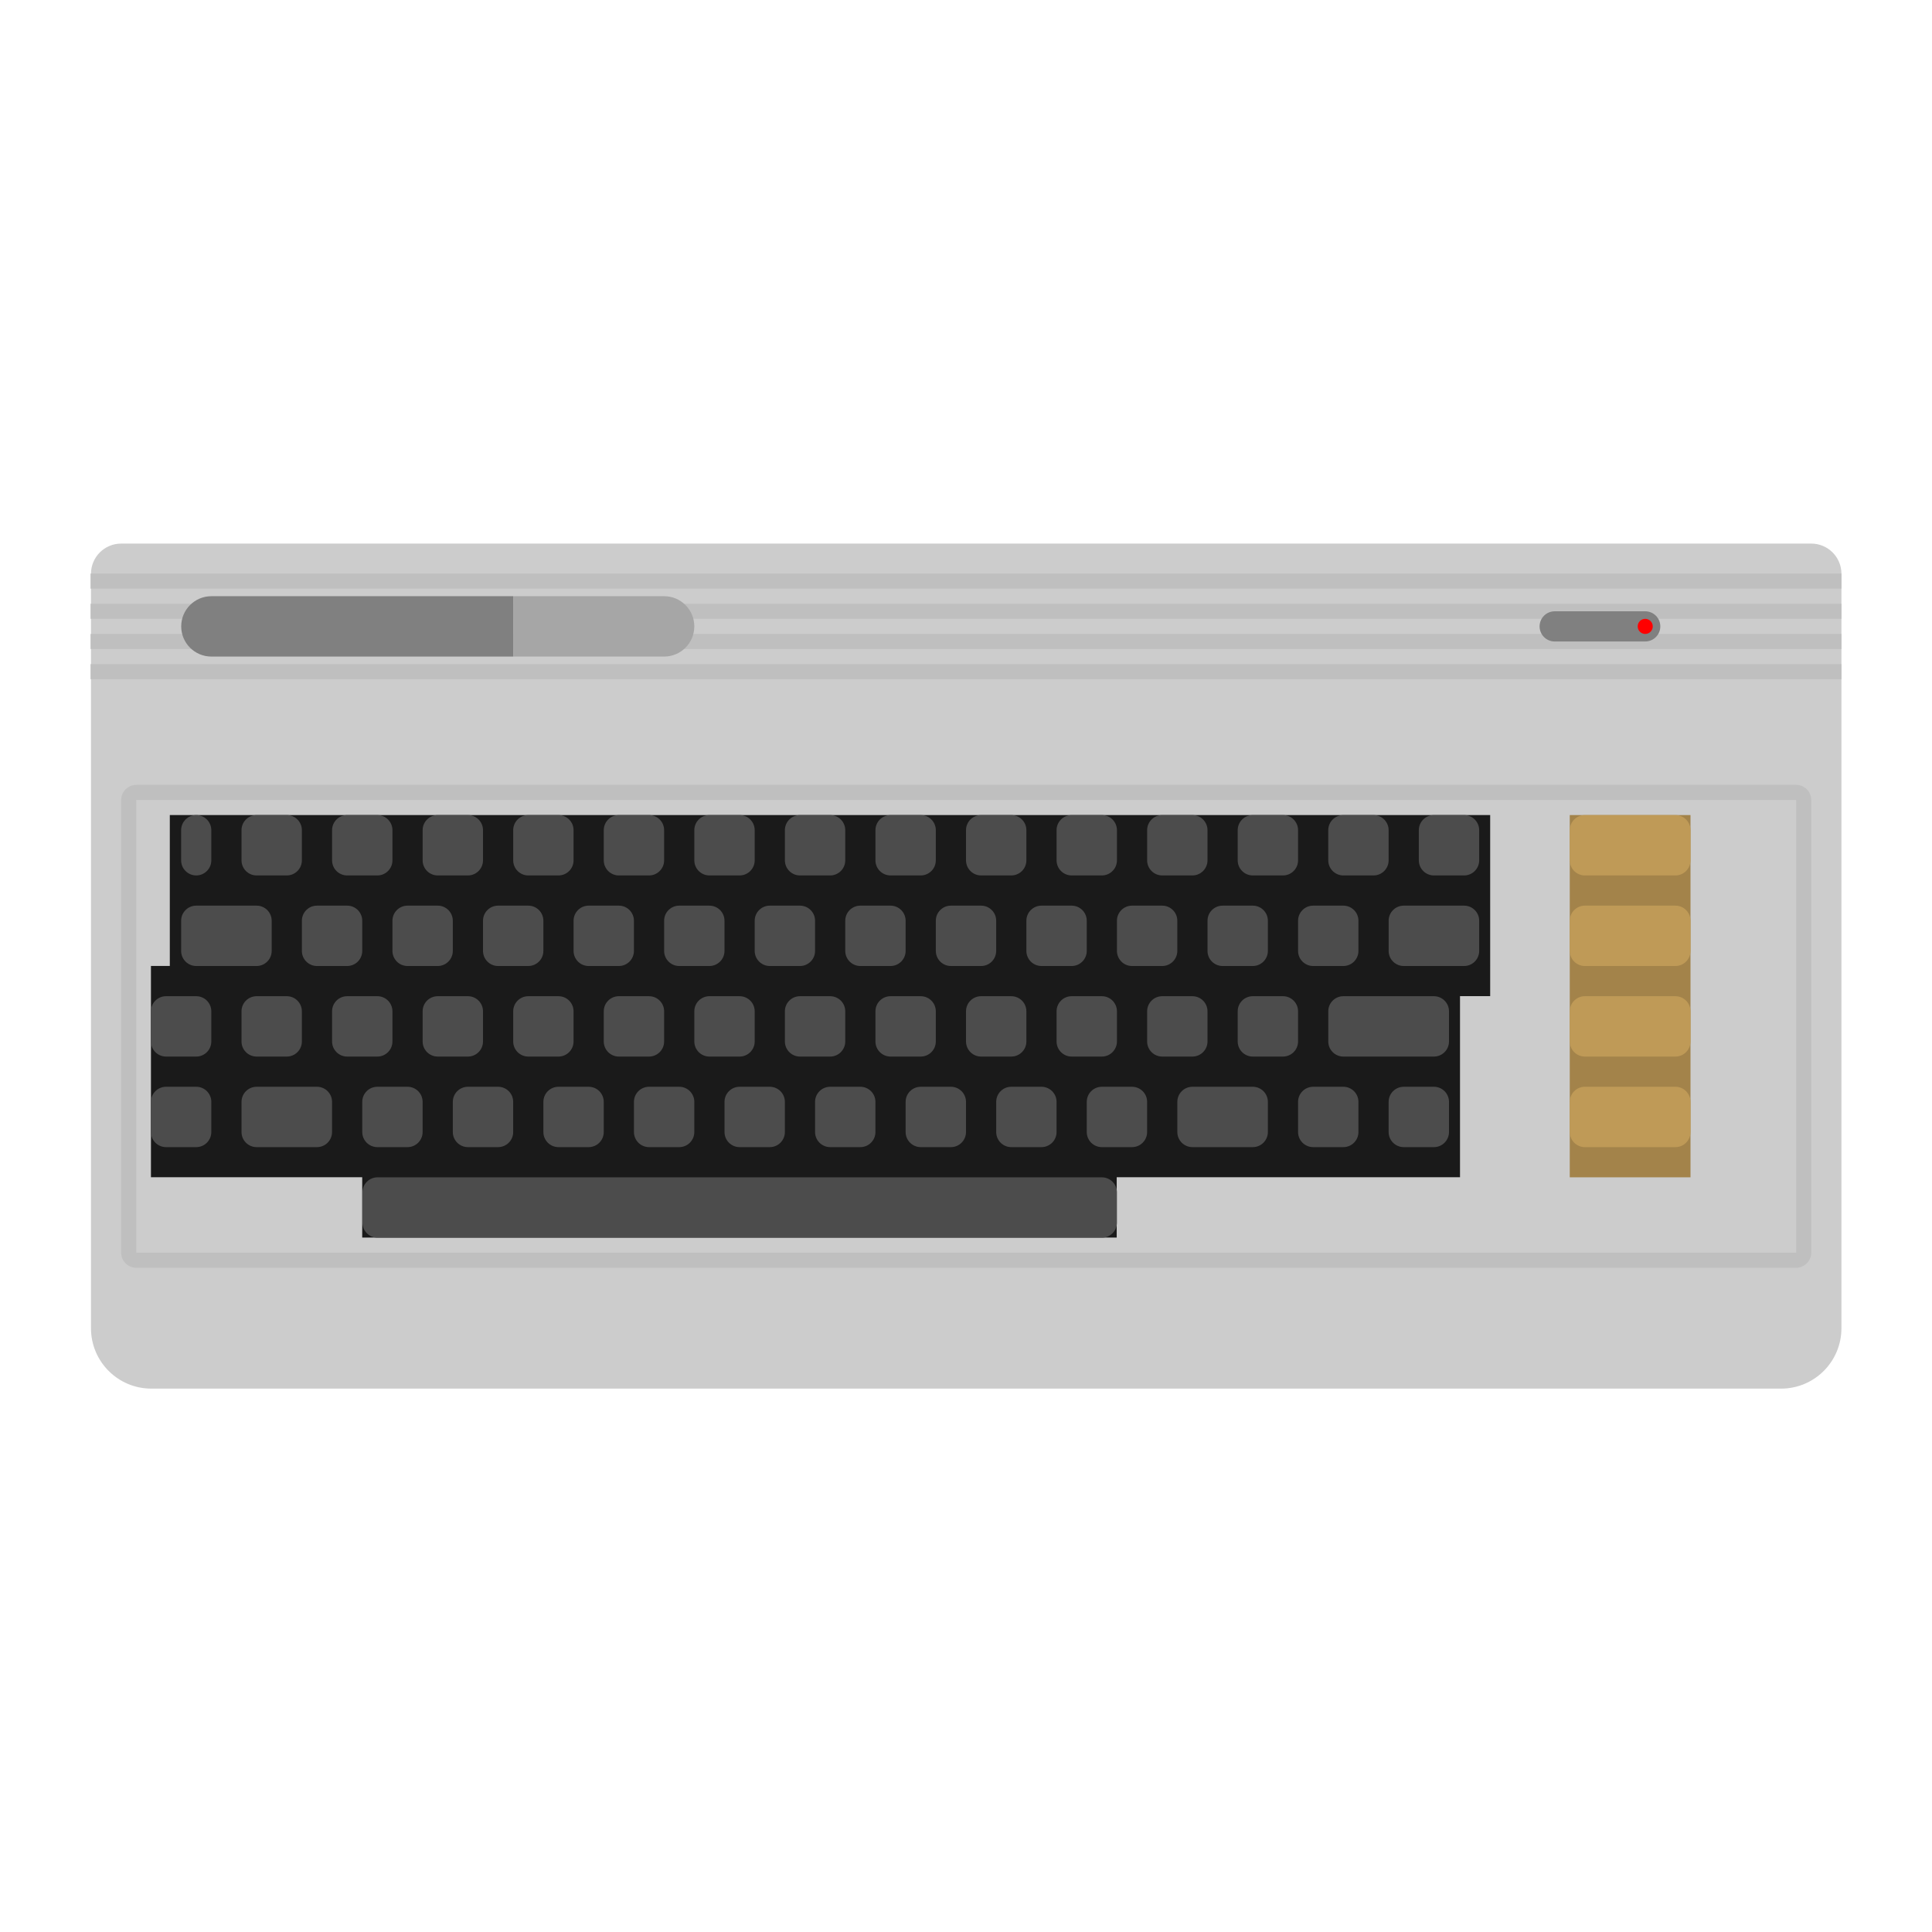 <?xml version="1.0" encoding="UTF-8" standalone="no"?>
<svg
   xmlns:dc="http://purl.org/dc/elements/1.1/"
   xmlns:cc="http://creativecommons.org/ns#"
   xmlns:rdf="http://www.w3.org/1999/02/22-rdf-syntax-ns#"
   xmlns:svg="http://www.w3.org/2000/svg"
   xmlns="http://www.w3.org/2000/svg"
   xmlns:sodipodi="http://sodipodi.sourceforge.net/DTD/sodipodi-0.dtd"
   xmlns:inkscape="http://www.inkscape.org/namespaces/inkscape"
   viewBox="0 0 341.333 341.333"
   height="341.333"
   width="341.333"
   xml:space="preserve"
   id="svg2"
   version="1.1"
   sodipodi:docname="Commodore - VIC-20.svg"
   inkscape:version="0.92.2 (5c3e80d, 2017-08-06)"><sodipodi:namedview
     pagecolor="#ffffff"
     bordercolor="#666666"
     borderopacity="1"
     objecttolerance="10"
     gridtolerance="10"
     guidetolerance="10"
     inkscape:pageopacity="0"
     inkscape:pageshadow="2"
     inkscape:window-width="1024"
     inkscape:window-height="705"
     id="namedview161"
     showgrid="false"
     inkscape:pagecheckerboard="true"
     inkscape:zoom="1.3828125"
     inkscape:cx="203.57781"
     inkscape:cy="281.8531"
     inkscape:window-x="-8"
     inkscape:window-y="-8"
     inkscape:window-maximized="1"
     inkscape:current-layer="g40" /><defs
     id="defs6"><clipPath
       id="clipPath18"
       clipPathUnits="userSpaceOnUse"><path
         id="path16"
         d="M 0,256 H 256 V 0 H 0 Z" /></clipPath><clipPath
       id="clipPath26"
       clipPathUnits="userSpaceOnUse"><path
         id="path24"
         d="M 4,192 H 252 V 64 H 4 Z" /></clipPath></defs><g
     id="g36"
     transform="matrix(1.333,0,0,-1.333,314.667,245.333)"><path
       inkscape:connector-curvature="0"
       d="m 0,0 h -216 c -4.418,0 -8,3.582 -8,8 v 100 c 0,2.209 1.791,4 4,4 H 4 c 2.209,0 4,-1.791 4,-4 V 8 C 8,3.582 4.418,0 0,0"
       style="fill:#cccccc;fill-opacity:1;fill-rule:nonzero;stroke:none"
       id="path38" /></g><g
     id="g40"
     transform="matrix(1.333,0,0,-1.333,32,144)"
     style="fill:#1a1a1a"><path
       inkscape:connector-curvature="0"
       d="M -1.5,0 V -20 H -4 v -28 h 28 v -8 h 100 v 8 h 45.5 v 24 h 4 V 0 Z"
       style="fill:#1a1a1a;fill-opacity:1;fill-rule:nonzero;stroke:none"
       id="path42"
       sodipodi:nodetypes="ccccccccccccc" /></g><path
     inkscape:connector-curvature="0"
     d="m 298.667,208 h -21.333 v -64 h 21.333 z"
     style="fill:#a3834a;fill-opacity:1;fill-rule:nonzero;stroke:none;stroke-width:1.333"
     id="path44" /><path
     inkscape:connector-curvature="0"
     d="M 325.333,104 H 16 v -2.667 h 309.333 z"
     style="fill:#bfbfbf;fill-opacity:1;fill-rule:nonzero;stroke:none;stroke-width:1.333"
     id="path46" /><path
     inkscape:connector-curvature="0"
     d="M 325.333,109.333 H 16 v -2.667 h 309.333 z"
     style="fill:#bfbfbf;fill-opacity:1;fill-rule:nonzero;stroke:none;stroke-width:1.333"
     id="path48" /><path
     inkscape:connector-curvature="0"
     d="M 325.333,114.667 H 16 V 112 h 309.333 z"
     style="fill:#bfbfbf;fill-opacity:1;fill-rule:nonzero;stroke:none;stroke-width:1.333"
     id="path50" /><path
     inkscape:connector-curvature="0"
     d="M 325.333,120 H 16 v -2.667 h 309.333 z"
     style="fill:#bfbfbf;fill-opacity:1;fill-rule:nonzero;stroke:none;stroke-width:1.333"
     id="path52" /><g
     id="g54"
     transform="matrix(1.333,0,0,-1.333,290.667,113.333)"><path
       inkscape:connector-curvature="0"
       d="m 0,0 h -12 c -1.104,0 -2,0.896 -2,2 0,1.104 0.896,2 2,2 H 0 C 1.104,4 2,3.104 2,2 2,0.896 1.104,0 0,0"
       style="fill:#808080;fill-opacity:1;fill-rule:nonzero;stroke:none"
       id="path56" /></g><g
     id="g58"
     transform="matrix(1.333,0,0,-1.333,292,110.667)"><path
       inkscape:connector-curvature="0"
       d="m 0,0 c 0,-0.552 -0.447,-1 -1,-1 -0.553,0 -1,0.448 -1,1 0,0.552 0.447,1 1,1 0.553,0 1,-0.448 1,-1"
       style="fill:#ff0000;fill-opacity:1;fill-rule:nonzero;stroke:none"
       id="path60" /></g><g
     id="g62"
     transform="matrix(1.333,0,0,-1.333,317.333,138.667)"><path
       inkscape:connector-curvature="0"
       d="m 0,0 h -220 c -1.104,0 -2,-0.896 -2,-2 v -60 c 0,-1.104 0.896,-2 2,-2 H 0 c 1.104,0 2,0.896 2,2 V -2 C 2,-0.896 1.104,0 0,0 M 0,-62 H -220 V -2 H 0 Z"
       style="fill:#bfbfbf;fill-opacity:1;fill-rule:nonzero;stroke:none"
       id="path64" /></g><g
     id="g66"
     transform="matrix(1.333,0,0,-1.333,34.667,154.667)"><path
       inkscape:connector-curvature="0"
       d="M 0,0 V 0 C -1.104,0 -2,0.896 -2,2 V 6 C -2,7.104 -1.104,8 0,8 1.104,8 2,7.104 2,6 V 2 C 2,0.896 1.104,0 0,0"
       style="fill:#4c4c4c;fill-opacity:1;fill-rule:nonzero;stroke:none"
       id="path68" /></g><g
     id="g70"
     transform="matrix(1.333,0,0,-1.333,66.667,154.667)"><path
       inkscape:connector-curvature="0"
       d="m 0,0 h -4 c -1.104,0 -2,0.896 -2,2 v 4 c 0,1.104 0.896,2 2,2 H 0 C 1.104,8 2,7.104 2,6 V 2 C 2,0.896 1.104,0 0,0"
       style="fill:#4c4c4c;fill-opacity:1;fill-rule:nonzero;stroke:none"
       id="path72" /></g><g
     id="g74"
     transform="matrix(1.333,0,0,-1.333,50.667,154.667)"><path
       inkscape:connector-curvature="0"
       d="m 0,0 h -4 c -1.104,0 -2,0.896 -2,2 v 4 c 0,1.104 0.896,2 2,2 H 0 C 1.104,8 2,7.104 2,6 V 2 C 2,0.896 1.104,0 0,0"
       style="fill:#4c4c4c;fill-opacity:1;fill-rule:nonzero;stroke:none"
       id="path76" /></g><g
     id="g78"
     transform="matrix(1.333,0,0,-1.333,82.667,154.667)"><path
       inkscape:connector-curvature="0"
       d="m 0,0 h -4 c -1.104,0 -2,0.896 -2,2 v 4 c 0,1.104 0.896,2 2,2 H 0 C 1.104,8 2,7.104 2,6 V 2 C 2,0.896 1.104,0 0,0"
       style="fill:#4c4c4c;fill-opacity:1;fill-rule:nonzero;stroke:none"
       id="path80" /></g><g
     id="g82"
     transform="matrix(1.333,0,0,-1.333,98.667,154.667)"><path
       inkscape:connector-curvature="0"
       d="m 0,0 h -4 c -1.104,0 -2,0.896 -2,2 v 4 c 0,1.104 0.896,2 2,2 H 0 C 1.104,8 2,7.104 2,6 V 2 C 2,0.896 1.104,0 0,0"
       style="fill:#4c4c4c;fill-opacity:1;fill-rule:nonzero;stroke:none"
       id="path84" /></g><g
     id="g86"
     transform="matrix(1.333,0,0,-1.333,114.667,154.667)"><path
       inkscape:connector-curvature="0"
       d="m 0,0 h -4 c -1.104,0 -2,0.896 -2,2 v 4 c 0,1.104 0.896,2 2,2 H 0 C 1.104,8 2,7.104 2,6 V 2 C 2,0.896 1.104,0 0,0"
       style="fill:#4c4c4c;fill-opacity:1;fill-rule:nonzero;stroke:none"
       id="path88" /></g><g
     id="g90"
     transform="matrix(1.333,0,0,-1.333,130.667,154.667)"><path
       inkscape:connector-curvature="0"
       d="m 0,0 h -4 c -1.104,0 -2,0.896 -2,2 v 4 c 0,1.104 0.896,2 2,2 H 0 C 1.104,8 2,7.104 2,6 V 2 C 2,0.896 1.104,0 0,0"
       style="fill:#4c4c4c;fill-opacity:1;fill-rule:nonzero;stroke:none"
       id="path92" /></g><g
     id="g94"
     transform="matrix(1.333,0,0,-1.333,146.667,154.667)"><path
       inkscape:connector-curvature="0"
       d="m 0,0 h -4 c -1.104,0 -2,0.896 -2,2 v 4 c 0,1.104 0.896,2 2,2 H 0 C 1.104,8 2,7.104 2,6 V 2 C 2,0.896 1.104,0 0,0"
       style="fill:#4c4c4c;fill-opacity:1;fill-rule:nonzero;stroke:none"
       id="path96" /></g><g
     id="g98"
     transform="matrix(1.333,0,0,-1.333,162.667,154.667)"><path
       inkscape:connector-curvature="0"
       d="m 0,0 h -4 c -1.104,0 -2,0.896 -2,2 v 4 c 0,1.104 0.896,2 2,2 H 0 C 1.104,8 2,7.104 2,6 V 2 C 2,0.896 1.104,0 0,0"
       style="fill:#4c4c4c;fill-opacity:1;fill-rule:nonzero;stroke:none"
       id="path100" /></g><g
     id="g102"
     transform="matrix(1.333,0,0,-1.333,178.667,154.667)"><path
       inkscape:connector-curvature="0"
       d="m 0,0 h -4 c -1.104,0 -2,0.896 -2,2 v 4 c 0,1.104 0.896,2 2,2 H 0 C 1.104,8 2,7.104 2,6 V 2 C 2,0.896 1.104,0 0,0"
       style="fill:#4c4c4c;fill-opacity:1;fill-rule:nonzero;stroke:none"
       id="path104" /></g><g
     id="g106"
     transform="matrix(1.333,0,0,-1.333,194.667,154.667)"><path
       inkscape:connector-curvature="0"
       d="m 0,0 h -4 c -1.104,0 -2,0.896 -2,2 v 4 c 0,1.104 0.896,2 2,2 H 0 C 1.104,8 2,7.104 2,6 V 2 C 2,0.896 1.104,0 0,0"
       style="fill:#4c4c4c;fill-opacity:1;fill-rule:nonzero;stroke:none"
       id="path108" /></g><g
     id="g110"
     transform="matrix(1.333,0,0,-1.333,210.667,154.667)"><path
       inkscape:connector-curvature="0"
       d="m 0,0 h -4 c -1.104,0 -2,0.896 -2,2 v 4 c 0,1.104 0.896,2 2,2 H 0 C 1.104,8 2,7.104 2,6 V 2 C 2,0.896 1.104,0 0,0"
       style="fill:#4c4c4c;fill-opacity:1;fill-rule:nonzero;stroke:none"
       id="path112" /></g><g
     id="g114"
     transform="matrix(1.333,0,0,-1.333,226.667,154.667)"><path
       inkscape:connector-curvature="0"
       d="m 0,0 h -4 c -1.104,0 -2,0.896 -2,2 v 4 c 0,1.104 0.896,2 2,2 H 0 C 1.104,8 2,7.104 2,6 V 2 C 2,0.896 1.104,0 0,0"
       style="fill:#4c4c4c;fill-opacity:1;fill-rule:nonzero;stroke:none"
       id="path116" /></g><g
     id="g118"
     transform="matrix(1.333,0,0,-1.333,242.667,154.667)"><path
       inkscape:connector-curvature="0"
       d="m 0,0 h -4 c -1.104,0 -2,0.896 -2,2 v 4 c 0,1.104 0.896,2 2,2 H 0 C 1.104,8 2,7.104 2,6 V 2 C 2,0.896 1.104,0 0,0"
       style="fill:#4c4c4c;fill-opacity:1;fill-rule:nonzero;stroke:none"
       id="path120" /></g><g
     id="g122"
     transform="matrix(1.333,0,0,-1.333,258.667,154.667)"><path
       inkscape:connector-curvature="0"
       d="m 0,0 h -4 c -1.104,0 -2,0.896 -2,2 v 4 c 0,1.104 0.896,2 2,2 H 0 C 1.104,8 2,7.104 2,6 V 2 C 2,0.896 1.104,0 0,0"
       style="fill:#4c4c4c;fill-opacity:1;fill-rule:nonzero;stroke:none"
       id="path124" /></g><g
     id="g126"
     transform="matrix(1.333,0,0,-1.333,34.667,186.667)"><path
       inkscape:connector-curvature="0"
       d="m 0,0 h -4 c -1.104,0 -2,0.896 -2,2 v 4 c 0,1.104 0.896,2 2,2 H 0 C 1.104,8 2,7.104 2,6 V 2 C 2,0.896 1.104,0 0,0"
       style="fill:#4c4c4c;fill-opacity:1;fill-rule:nonzero;stroke:none"
       id="path128" /></g><g
     id="g130"
     transform="matrix(1.333,0,0,-1.333,50.667,186.667)"><path
       inkscape:connector-curvature="0"
       d="m 0,0 h -4 c -1.104,0 -2,0.896 -2,2 v 4 c 0,1.104 0.896,2 2,2 H 0 C 1.104,8 2,7.104 2,6 V 2 C 2,0.896 1.104,0 0,0"
       style="fill:#4c4c4c;fill-opacity:1;fill-rule:nonzero;stroke:none"
       id="path132" /></g><g
     id="g134"
     transform="matrix(1.333,0,0,-1.333,66.667,186.667)"><path
       inkscape:connector-curvature="0"
       d="m 0,0 h -4 c -1.104,0 -2,0.896 -2,2 v 4 c 0,1.104 0.896,2 2,2 H 0 C 1.104,8 2,7.104 2,6 V 2 C 2,0.896 1.104,0 0,0"
       style="fill:#4c4c4c;fill-opacity:1;fill-rule:nonzero;stroke:none"
       id="path136" /></g><g
     id="g138"
     transform="matrix(1.333,0,0,-1.333,82.667,186.667)"><path
       inkscape:connector-curvature="0"
       d="m 0,0 h -4 c -1.104,0 -2,0.896 -2,2 v 4 c 0,1.104 0.896,2 2,2 H 0 C 1.104,8 2,7.104 2,6 V 2 C 2,0.896 1.104,0 0,0"
       style="fill:#4c4c4c;fill-opacity:1;fill-rule:nonzero;stroke:none"
       id="path140" /></g><g
     id="g142"
     transform="matrix(1.333,0,0,-1.333,98.667,186.667)"><path
       inkscape:connector-curvature="0"
       d="m 0,0 h -4 c -1.104,0 -2,0.896 -2,2 v 4 c 0,1.104 0.896,2 2,2 H 0 C 1.104,8 2,7.104 2,6 V 2 C 2,0.896 1.104,0 0,0"
       style="fill:#4c4c4c;fill-opacity:1;fill-rule:nonzero;stroke:none"
       id="path144" /></g><g
     id="g146"
     transform="matrix(1.333,0,0,-1.333,114.667,186.667)"><path
       inkscape:connector-curvature="0"
       d="m 0,0 h -4 c -1.104,0 -2,0.896 -2,2 v 4 c 0,1.104 0.896,2 2,2 H 0 C 1.104,8 2,7.104 2,6 V 2 C 2,0.896 1.104,0 0,0"
       style="fill:#4c4c4c;fill-opacity:1;fill-rule:nonzero;stroke:none"
       id="path148" /></g><g
     id="g150"
     transform="matrix(1.333,0,0,-1.333,130.667,186.667)"><path
       inkscape:connector-curvature="0"
       d="m 0,0 h -4 c -1.104,0 -2,0.896 -2,2 v 4 c 0,1.104 0.896,2 2,2 H 0 C 1.104,8 2,7.104 2,6 V 2 C 2,0.896 1.104,0 0,0"
       style="fill:#4c4c4c;fill-opacity:1;fill-rule:nonzero;stroke:none"
       id="path152" /></g><g
     id="g154"
     transform="matrix(1.333,0,0,-1.333,146.667,186.667)"><path
       inkscape:connector-curvature="0"
       d="m 0,0 h -4 c -1.104,0 -2,0.896 -2,2 v 4 c 0,1.104 0.896,2 2,2 H 0 C 1.104,8 2,7.104 2,6 V 2 C 2,0.896 1.104,0 0,0"
       style="fill:#4c4c4c;fill-opacity:1;fill-rule:nonzero;stroke:none"
       id="path156" /></g><g
     id="g158"
     transform="matrix(1.333,0,0,-1.333,162.667,186.667)"><path
       inkscape:connector-curvature="0"
       d="m 0,0 h -4 c -1.104,0 -2,0.896 -2,2 v 4 c 0,1.104 0.896,2 2,2 H 0 C 1.104,8 2,7.104 2,6 V 2 C 2,0.896 1.104,0 0,0"
       style="fill:#4c4c4c;fill-opacity:1;fill-rule:nonzero;stroke:none"
       id="path160" /></g><g
     id="g162"
     transform="matrix(1.333,0,0,-1.333,178.667,186.667)"><path
       inkscape:connector-curvature="0"
       d="m 0,0 h -4 c -1.104,0 -2,0.896 -2,2 v 4 c 0,1.104 0.896,2 2,2 H 0 C 1.104,8 2,7.104 2,6 V 2 C 2,0.896 1.104,0 0,0"
       style="fill:#4c4c4c;fill-opacity:1;fill-rule:nonzero;stroke:none"
       id="path164" /></g><g
     id="g166"
     transform="matrix(1.333,0,0,-1.333,194.667,186.667)"><path
       inkscape:connector-curvature="0"
       d="m 0,0 h -4 c -1.104,0 -2,0.896 -2,2 v 4 c 0,1.104 0.896,2 2,2 H 0 C 1.104,8 2,7.104 2,6 V 2 C 2,0.896 1.104,0 0,0"
       style="fill:#4c4c4c;fill-opacity:1;fill-rule:nonzero;stroke:none"
       id="path168" /></g><g
     id="g170"
     transform="matrix(1.333,0,0,-1.333,210.667,186.667)"><path
       inkscape:connector-curvature="0"
       d="m 0,0 h -4 c -1.104,0 -2,0.896 -2,2 v 4 c 0,1.104 0.896,2 2,2 H 0 C 1.104,8 2,7.104 2,6 V 2 C 2,0.896 1.104,0 0,0"
       style="fill:#4c4c4c;fill-opacity:1;fill-rule:nonzero;stroke:none"
       id="path172" /></g><g
     id="g174"
     transform="matrix(1.333,0,0,-1.333,226.667,186.667)"><path
       inkscape:connector-curvature="0"
       d="m 0,0 h -4 c -1.104,0 -2,0.896 -2,2 v 4 c 0,1.104 0.896,2 2,2 H 0 C 1.104,8 2,7.104 2,6 V 2 C 2,0.896 1.104,0 0,0"
       style="fill:#4c4c4c;fill-opacity:1;fill-rule:nonzero;stroke:none"
       id="path176" /></g><g
     id="g178"
     transform="matrix(1.333,0,0,-1.333,253.333,186.667)"><path
       inkscape:connector-curvature="0"
       d="m 0,0 h -12 c -1.104,0 -2,0.896 -2,2 v 4 c 0,1.104 0.896,2 2,2 H 0 C 1.104,8 2,7.104 2,6 V 2 C 2,0.896 1.104,0 0,0"
       style="fill:#4c4c4c;fill-opacity:1;fill-rule:nonzero;stroke:none"
       id="path180" /></g><g
     id="g182"
     transform="matrix(1.333,0,0,-1.333,45.333,170.667)"><path
       inkscape:connector-curvature="0"
       d="m 0,0 h -8 c -1.104,0 -2,0.896 -2,2 v 4 c 0,1.104 0.896,2 2,2 H 0 C 1.104,8 2,7.104 2,6 V 2 C 2,0.896 1.104,0 0,0"
       style="fill:#4c4c4c;fill-opacity:1;fill-rule:nonzero;stroke:none"
       id="path184" /></g><g
     id="g186"
     transform="matrix(1.333,0,0,-1.333,61.333,170.667)"><path
       inkscape:connector-curvature="0"
       d="m 0,0 h -4 c -1.104,0 -2,0.896 -2,2 v 4 c 0,1.104 0.896,2 2,2 H 0 C 1.104,8 2,7.104 2,6 V 2 C 2,0.896 1.104,0 0,0"
       style="fill:#4c4c4c;fill-opacity:1;fill-rule:nonzero;stroke:none"
       id="path188" /></g><g
     id="g190"
     transform="matrix(1.333,0,0,-1.333,77.333,170.667)"><path
       inkscape:connector-curvature="0"
       d="m 0,0 h -4 c -1.104,0 -2,0.896 -2,2 v 4 c 0,1.104 0.896,2 2,2 H 0 C 1.104,8 2,7.104 2,6 V 2 C 2,0.896 1.104,0 0,0"
       style="fill:#4c4c4c;fill-opacity:1;fill-rule:nonzero;stroke:none"
       id="path192" /></g><g
     id="g194"
     transform="matrix(1.333,0,0,-1.333,93.333,170.667)"><path
       inkscape:connector-curvature="0"
       d="m 0,0 h -4 c -1.104,0 -2,0.896 -2,2 v 4 c 0,1.104 0.896,2 2,2 H 0 C 1.104,8 2,7.104 2,6 V 2 C 2,0.896 1.104,0 0,0"
       style="fill:#4c4c4c;fill-opacity:1;fill-rule:nonzero;stroke:none"
       id="path196" /></g><g
     id="g198"
     transform="matrix(1.333,0,0,-1.333,109.333,170.667)"><path
       inkscape:connector-curvature="0"
       d="m 0,0 h -4 c -1.104,0 -2,0.896 -2,2 v 4 c 0,1.104 0.896,2 2,2 H 0 C 1.104,8 2,7.104 2,6 V 2 C 2,0.896 1.104,0 0,0"
       style="fill:#4c4c4c;fill-opacity:1;fill-rule:nonzero;stroke:none"
       id="path200" /></g><g
     id="g202"
     transform="matrix(1.333,0,0,-1.333,125.333,170.667)"><path
       inkscape:connector-curvature="0"
       d="m 0,0 h -4 c -1.104,0 -2,0.896 -2,2 v 4 c 0,1.104 0.896,2 2,2 H 0 C 1.104,8 2,7.104 2,6 V 2 C 2,0.896 1.104,0 0,0"
       style="fill:#4c4c4c;fill-opacity:1;fill-rule:nonzero;stroke:none"
       id="path204" /></g><g
     id="g206"
     transform="matrix(1.333,0,0,-1.333,141.333,170.667)"><path
       inkscape:connector-curvature="0"
       d="m 0,0 h -4 c -1.104,0 -2,0.896 -2,2 v 4 c 0,1.104 0.896,2 2,2 H 0 C 1.104,8 2,7.104 2,6 V 2 C 2,0.896 1.104,0 0,0"
       style="fill:#4c4c4c;fill-opacity:1;fill-rule:nonzero;stroke:none"
       id="path208" /></g><g
     id="g210"
     transform="matrix(1.333,0,0,-1.333,157.333,170.667)"><path
       inkscape:connector-curvature="0"
       d="m 0,0 h -4 c -1.104,0 -2,0.896 -2,2 v 4 c 0,1.104 0.896,2 2,2 H 0 C 1.104,8 2,7.104 2,6 V 2 C 2,0.896 1.104,0 0,0"
       style="fill:#4c4c4c;fill-opacity:1;fill-rule:nonzero;stroke:none"
       id="path212" /></g><g
     id="g214"
     transform="matrix(1.333,0,0,-1.333,173.333,170.667)"><path
       inkscape:connector-curvature="0"
       d="m 0,0 h -4 c -1.104,0 -2,0.896 -2,2 v 4 c 0,1.104 0.896,2 2,2 H 0 C 1.104,8 2,7.104 2,6 V 2 C 2,0.896 1.104,0 0,0"
       style="fill:#4c4c4c;fill-opacity:1;fill-rule:nonzero;stroke:none"
       id="path216" /></g><g
     id="g218"
     transform="matrix(1.333,0,0,-1.333,189.333,170.667)"><path
       inkscape:connector-curvature="0"
       d="m 0,0 h -4 c -1.104,0 -2,0.896 -2,2 v 4 c 0,1.104 0.896,2 2,2 H 0 C 1.104,8 2,7.104 2,6 V 2 C 2,0.896 1.104,0 0,0"
       style="fill:#4c4c4c;fill-opacity:1;fill-rule:nonzero;stroke:none"
       id="path220" /></g><g
     id="g222"
     transform="matrix(1.333,0,0,-1.333,205.333,170.667)"><path
       inkscape:connector-curvature="0"
       d="m 0,0 h -4 c -1.104,0 -2,0.896 -2,2 v 4 c 0,1.104 0.896,2 2,2 H 0 C 1.104,8 2,7.104 2,6 V 2 C 2,0.896 1.104,0 0,0"
       style="fill:#4c4c4c;fill-opacity:1;fill-rule:nonzero;stroke:none"
       id="path224" /></g><g
     id="g226"
     transform="matrix(1.333,0,0,-1.333,221.333,170.667)"><path
       inkscape:connector-curvature="0"
       d="m 0,0 h -4 c -1.104,0 -2,0.896 -2,2 v 4 c 0,1.104 0.896,2 2,2 H 0 C 1.104,8 2,7.104 2,6 V 2 C 2,0.896 1.104,0 0,0"
       style="fill:#4c4c4c;fill-opacity:1;fill-rule:nonzero;stroke:none"
       id="path228" /></g><g
     id="g230"
     transform="matrix(1.333,0,0,-1.333,237.333,170.667)"><path
       inkscape:connector-curvature="0"
       d="m 0,0 h -4 c -1.104,0 -2,0.896 -2,2 v 4 c 0,1.104 0.896,2 2,2 H 0 C 1.104,8 2,7.104 2,6 V 2 C 2,0.896 1.104,0 0,0"
       style="fill:#4c4c4c;fill-opacity:1;fill-rule:nonzero;stroke:none"
       id="path232" /></g><g
     id="g234"
     transform="matrix(1.333,0,0,-1.333,56,202.667)"><path
       inkscape:connector-curvature="0"
       d="m 0,0 h -8 c -1.104,0 -2,0.896 -2,2 v 4 c 0,1.104 0.896,2 2,2 H 0 C 1.104,8 2,7.104 2,6 V 2 C 2,0.896 1.104,0 0,0"
       style="fill:#4c4c4c;fill-opacity:1;fill-rule:nonzero;stroke:none"
       id="path236" /></g><g
     id="g238"
     transform="matrix(1.333,0,0,-1.333,34.667,202.667)"><path
       inkscape:connector-curvature="0"
       d="m 0,0 h -4 c -1.104,0 -2,0.896 -2,2 v 4 c 0,1.104 0.896,2 2,2 H 0 C 1.104,8 2,7.104 2,6 V 2 C 2,0.896 1.104,0 0,0"
       style="fill:#4c4c4c;fill-opacity:1;fill-rule:nonzero;stroke:none"
       id="path240" /></g><g
     id="g242"
     transform="matrix(1.333,0,0,-1.333,72,202.667)"><path
       inkscape:connector-curvature="0"
       d="m 0,0 h -4 c -1.104,0 -2,0.896 -2,2 v 4 c 0,1.104 0.896,2 2,2 H 0 C 1.104,8 2,7.104 2,6 V 2 C 2,0.896 1.104,0 0,0"
       style="fill:#4c4c4c;fill-opacity:1;fill-rule:nonzero;stroke:none"
       id="path244" /></g><g
     id="g246"
     transform="matrix(1.333,0,0,-1.333,88,202.667)"><path
       inkscape:connector-curvature="0"
       d="m 0,0 h -4 c -1.104,0 -2,0.896 -2,2 v 4 c 0,1.104 0.896,2 2,2 H 0 C 1.104,8 2,7.104 2,6 V 2 C 2,0.896 1.104,0 0,0"
       style="fill:#4c4c4c;fill-opacity:1;fill-rule:nonzero;stroke:none"
       id="path248" /></g><g
     id="g250"
     transform="matrix(1.333,0,0,-1.333,104,202.667)"><path
       inkscape:connector-curvature="0"
       d="m 0,0 h -4 c -1.104,0 -2,0.896 -2,2 v 4 c 0,1.104 0.896,2 2,2 H 0 C 1.104,8 2,7.104 2,6 V 2 C 2,0.896 1.104,0 0,0"
       style="fill:#4c4c4c;fill-opacity:1;fill-rule:nonzero;stroke:none"
       id="path252" /></g><g
     id="g254"
     transform="matrix(1.333,0,0,-1.333,120,202.667)"><path
       inkscape:connector-curvature="0"
       d="m 0,0 h -4 c -1.104,0 -2,0.896 -2,2 v 4 c 0,1.104 0.896,2 2,2 H 0 C 1.104,8 2,7.104 2,6 V 2 C 2,0.896 1.104,0 0,0"
       style="fill:#4c4c4c;fill-opacity:1;fill-rule:nonzero;stroke:none"
       id="path256" /></g><g
     id="g258"
     transform="matrix(1.333,0,0,-1.333,136,202.667)"><path
       inkscape:connector-curvature="0"
       d="m 0,0 h -4 c -1.104,0 -2,0.896 -2,2 v 4 c 0,1.104 0.896,2 2,2 H 0 C 1.104,8 2,7.104 2,6 V 2 C 2,0.896 1.104,0 0,0"
       style="fill:#4c4c4c;fill-opacity:1;fill-rule:nonzero;stroke:none"
       id="path260" /></g><g
     id="g262"
     transform="matrix(1.333,0,0,-1.333,152,202.667)"><path
       inkscape:connector-curvature="0"
       d="m 0,0 h -4 c -1.104,0 -2,0.896 -2,2 v 4 c 0,1.104 0.896,2 2,2 H 0 C 1.104,8 2,7.104 2,6 V 2 C 2,0.896 1.104,0 0,0"
       style="fill:#4c4c4c;fill-opacity:1;fill-rule:nonzero;stroke:none"
       id="path264" /></g><g
     id="g266"
     transform="matrix(1.333,0,0,-1.333,168,202.667)"><path
       inkscape:connector-curvature="0"
       d="m 0,0 h -4 c -1.104,0 -2,0.896 -2,2 v 4 c 0,1.104 0.896,2 2,2 H 0 C 1.104,8 2,7.104 2,6 V 2 C 2,0.896 1.104,0 0,0"
       style="fill:#4c4c4c;fill-opacity:1;fill-rule:nonzero;stroke:none"
       id="path268" /></g><g
     id="g270"
     transform="matrix(1.333,0,0,-1.333,184,202.667)"><path
       inkscape:connector-curvature="0"
       d="m 0,0 h -4 c -1.104,0 -2,0.896 -2,2 v 4 c 0,1.104 0.896,2 2,2 H 0 C 1.104,8 2,7.104 2,6 V 2 C 2,0.896 1.104,0 0,0"
       style="fill:#4c4c4c;fill-opacity:1;fill-rule:nonzero;stroke:none"
       id="path272" /></g><g
     id="g274"
     transform="matrix(1.333,0,0,-1.333,200,202.667)"><path
       inkscape:connector-curvature="0"
       d="m 0,0 h -4 c -1.104,0 -2,0.896 -2,2 v 4 c 0,1.104 0.896,2 2,2 H 0 C 1.104,8 2,7.104 2,6 V 2 C 2,0.896 1.104,0 0,0"
       style="fill:#4c4c4c;fill-opacity:1;fill-rule:nonzero;stroke:none"
       id="path276" /></g><g
     id="g278"
     transform="matrix(1.333,0,0,-1.333,221.333,202.667)"><path
       inkscape:connector-curvature="0"
       d="m 0,0 h -8 c -1.104,0 -2,0.896 -2,2 v 4 c 0,1.104 0.896,2 2,2 H 0 C 1.104,8 2,7.104 2,6 V 2 C 2,0.896 1.104,0 0,0"
       style="fill:#4c4c4c;fill-opacity:1;fill-rule:nonzero;stroke:none"
       id="path280" /></g><g
     id="g282"
     transform="matrix(1.333,0,0,-1.333,237.333,202.667)"><path
       inkscape:connector-curvature="0"
       d="m 0,0 h -4 c -1.104,0 -2,0.896 -2,2 v 4 c 0,1.104 0.896,2 2,2 H 0 C 1.104,8 2,7.104 2,6 V 2 C 2,0.896 1.104,0 0,0"
       style="fill:#4c4c4c;fill-opacity:1;fill-rule:nonzero;stroke:none"
       id="path284" /></g><g
     id="g286"
     transform="matrix(1.333,0,0,-1.333,253.333,202.667)"><path
       inkscape:connector-curvature="0"
       d="m 0,0 h -4 c -1.104,0 -2,0.896 -2,2 v 4 c 0,1.104 0.896,2 2,2 H 0 C 1.104,8 2,7.104 2,6 V 2 C 2,0.896 1.104,0 0,0"
       style="fill:#4c4c4c;fill-opacity:1;fill-rule:nonzero;stroke:none"
       id="path288" /></g><g
     id="g290"
     transform="matrix(1.333,0,0,-1.333,258.667,170.667)"><path
       inkscape:connector-curvature="0"
       d="m 0,0 h -8 c -1.104,0 -2,0.896 -2,2 v 4 c 0,1.104 0.896,2 2,2 H 0 C 1.104,8 2,7.104 2,6 V 2 C 2,0.896 1.104,0 0,0"
       style="fill:#4c4c4c;fill-opacity:1;fill-rule:nonzero;stroke:none"
       id="path292" /></g><g
     id="g294"
     transform="matrix(1.333,0,0,-1.333,194.667,218.667)"><path
       inkscape:connector-curvature="0"
       d="m 0,0 h -96 c -1.104,0 -2,0.896 -2,2 v 4 c 0,1.104 0.896,2 2,2 H 0 C 1.104,8 2,7.104 2,6 V 2 C 2,0.896 1.104,0 0,0"
       style="fill:#4c4c4c;fill-opacity:1;fill-rule:nonzero;stroke:none"
       id="path296" /></g><g
     id="g298"
     transform="matrix(1.333,0,0,-1.333,296,154.667)"><path
       inkscape:connector-curvature="0"
       d="m 0,0 h -12 c -1.104,0 -2,0.896 -2,2 v 4 c 0,1.104 0.896,2 2,2 H 0 C 1.104,8 2,7.104 2,6 V 2 C 2,0.896 1.104,0 0,0"
       style="fill:#bf9a57;fill-opacity:1;fill-rule:nonzero;stroke:none"
       id="path300" /></g><g
     id="g302"
     transform="matrix(1.333,0,0,-1.333,296,170.667)"><path
       inkscape:connector-curvature="0"
       d="m 0,0 h -12 c -1.104,0 -2,0.896 -2,2 v 4 c 0,1.104 0.896,2 2,2 H 0 C 1.104,8 2,7.104 2,6 V 2 C 2,0.896 1.104,0 0,0"
       style="fill:#bf9a57;fill-opacity:1;fill-rule:nonzero;stroke:none"
       id="path304" /></g><g
     id="g306"
     transform="matrix(1.333,0,0,-1.333,296,186.667)"><path
       inkscape:connector-curvature="0"
       d="m 0,0 h -12 c -1.104,0 -2,0.896 -2,2 v 4 c 0,1.104 0.896,2 2,2 H 0 C 1.104,8 2,7.104 2,6 V 2 C 2,0.896 1.104,0 0,0"
       style="fill:#bf9a57;fill-opacity:1;fill-rule:nonzero;stroke:none"
       id="path308" /></g><g
     id="g310"
     transform="matrix(1.333,0,0,-1.333,296,202.667)"><path
       inkscape:connector-curvature="0"
       d="m 0,0 h -12 c -1.104,0 -2,0.896 -2,2 v 4 c 0,1.104 0.896,2 2,2 H 0 C 1.104,8 2,7.104 2,6 V 2 C 2,0.896 1.104,0 0,0"
       style="fill:#bf9a57;fill-opacity:1;fill-rule:nonzero;stroke:none"
       id="path312" /></g><g
     id="g314"
     transform="matrix(1.333,0,0,-1.333,117.333,105.333)"><path
       inkscape:connector-curvature="0"
       d="M 0,0 H -20 V -8 H 0 c 2.209,0 4,1.791 4,4 0,2.209 -1.791,4 -4,4"
       style="fill:#a6a6a6;fill-opacity:1;fill-rule:nonzero;stroke:none"
       id="path316" /></g><g
     id="g318"
     transform="matrix(1.333,0,0,-1.333,90.667,105.333)"><path
       inkscape:connector-curvature="0"
       d="m 0,0 h -40 c -2.209,0 -4,-1.791 -4,-4 0,-2.209 1.791,-4 4,-4 H 0 Z"
       style="fill:#808080;fill-opacity:1;fill-rule:nonzero;stroke:none"
       id="path320" /></g></svg>